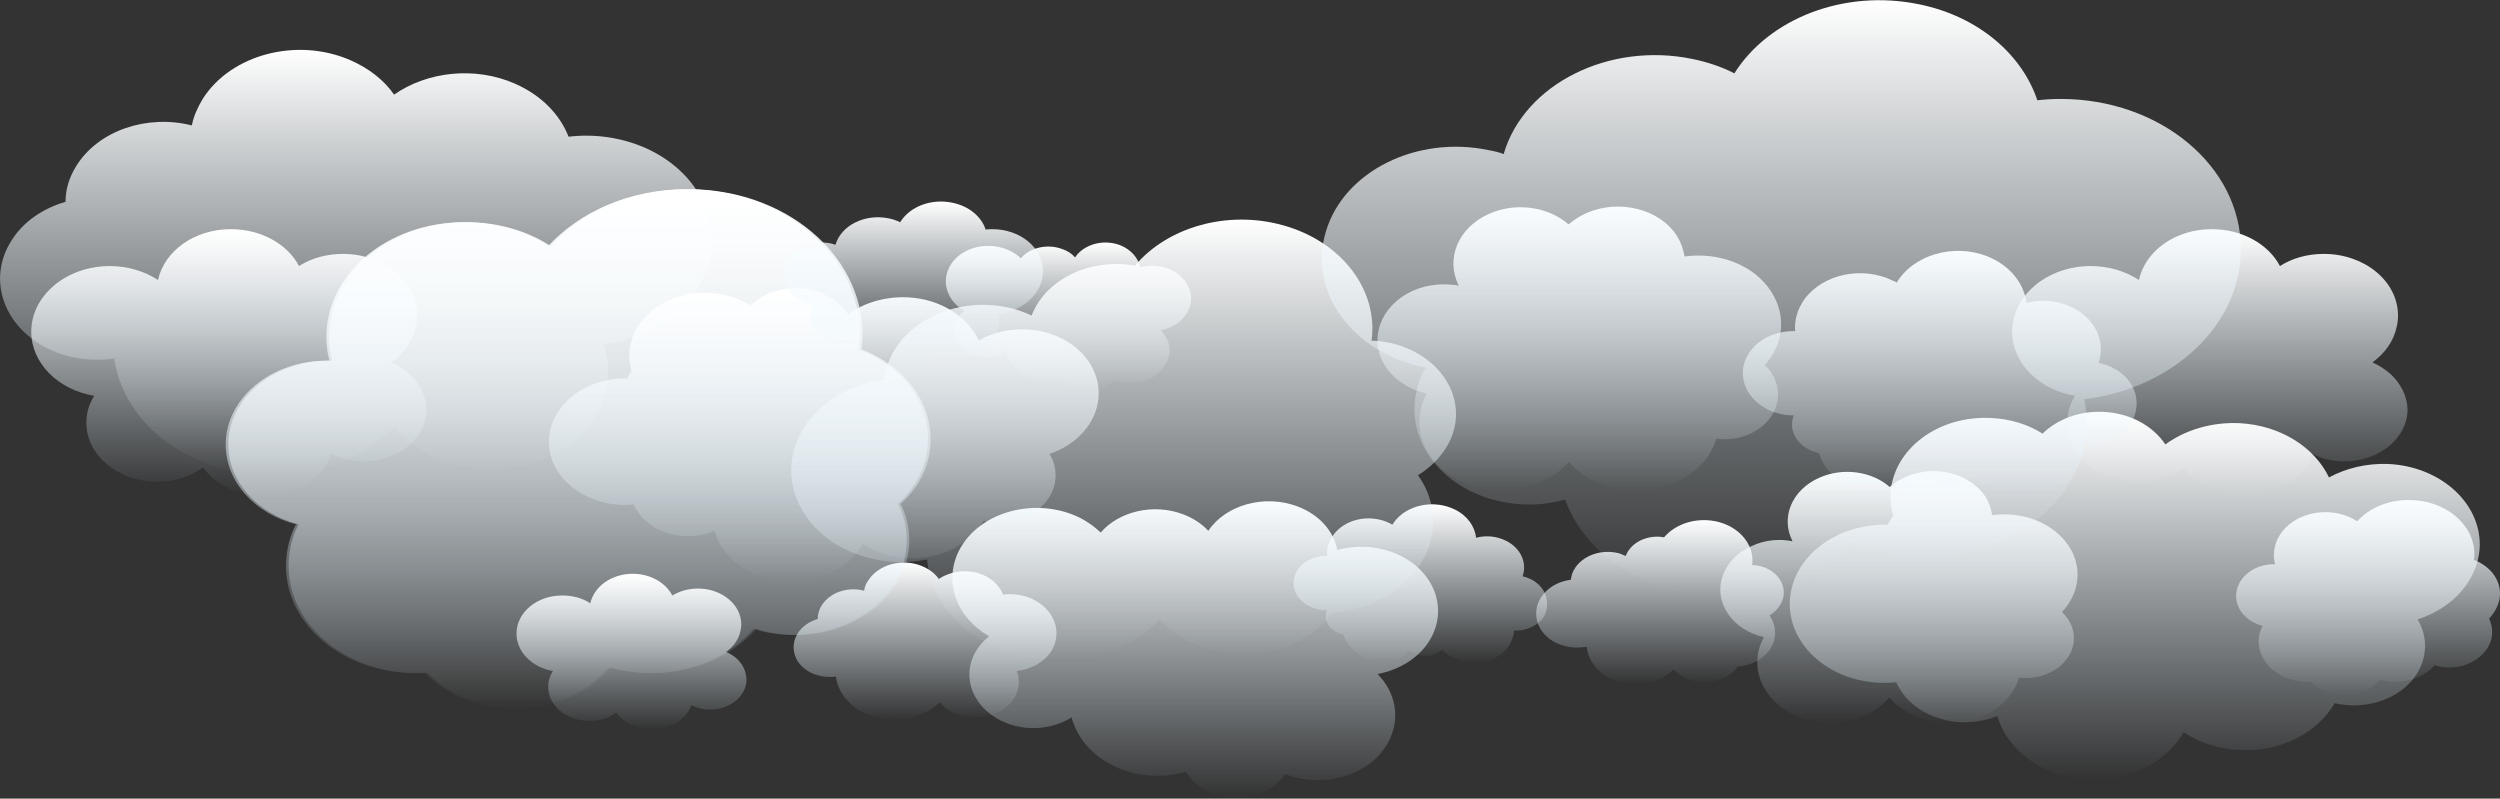 <svg width="576" height="184" viewBox="0 0 576 184" fill="none" xmlns="http://www.w3.org/2000/svg">
<rect x="0" y="0" width="576" height="184" fill="#333333" stroke="none"/>
<g clip-path="url(#clip0_2267_1193)">
<path d="M476.7 125.9C473.2 120.5 466 117.7 459 118.7C458.8 117.3 458.3 115.9 457.5 114.5C453.9 109 445.6 106.9 439 109.9C437.6 110.5 436.4 111.3 435.4 112.2C431.3 108.6 424.6 107.6 419.1 110.1C412.8 112.9 410.2 119.3 413 124.7C409.9 124.1 406.6 124.4 403.6 125.8C396.9 128.8 394.4 135.7 398 141.2C399.8 144.1 403 146 406.4 146.8C404.3 150.6 404.3 155.2 406.9 159.2C411.3 166 421.5 168.6 429.6 164.9C432 163.8 433.9 162.4 435.3 160.7C440.1 166.4 449.4 168.3 456.9 165C461.2 163.1 464.1 159.8 465.2 156.1C467.5 156.4 469.9 156.1 472 155.1C477.4 152.7 479.4 147.1 476.5 142.7C476.1 142.1 475.6 141.5 475.1 141C479.1 136.7 479.9 130.8 476.7 125.9Z" fill="url(#paint0_linear_2267_1193)"/>
<path d="M408.1 67.2C404.1 61 396 58 388.1 59.1C387.9 57.5 387.3 55.9 386.4 54.4C382.4 48.1 373 45.8 365.5 49.1C363.9 49.8 362.6 50.7 361.4 51.7C356.7 47.6 349.2 46.5 343 49.3C335.9 52.5 333 59.7 336.1 65.8C332.6 65.2 328.8 65.5 325.5 67C318 70.4 315.2 78.2 319.2 84.4C321.3 87.6 324.8 89.8 328.7 90.7C326.4 95 326.4 100.2 329.3 104.7C334.3 112.4 345.7 115.3 355 111.1C357.7 109.9 359.8 108.3 361.5 106.4C366.9 112.8 377.4 115 386 111.2C390.9 109 394.2 105.3 395.4 101.1C398 101.4 400.7 101.1 403.1 100C409.2 97.3 411.4 91 408.2 86C407.8 85.3 407.2 84.7 406.6 84.1C410.9 79.4 411.7 72.8 408.1 67.2Z" fill="url(#paint1_linear_2267_1193)"/>
<path d="M267.4 76.1C270 75.6 272.4 74.1 273.6 71.9C275.7 68.1 273.7 63.7 269.2 61.9C267.1 61.1 264.7 61 262.7 61.6C262.3 59.5 260.6 57.5 258.1 56.5C254.2 55 249.7 56.3 247.7 59.3C247 58.5 246 57.8 244.8 57.4C241.4 56.1 237.3 57 235.2 59.5C234.3 58.6 233.2 57.9 231.8 57.4C226.9 55.5 221 57.3 218.8 61.4C216.8 65.1 218.3 69.4 222.2 71.6C221.6 72.1 221 72.7 220.6 73.5C218.9 76.6 220.5 80.3 224.2 81.7C226.8 82.7 229.7 82.3 231.8 81C232.4 83.5 234.5 85.8 237.5 87C240 88 242.7 88 245.1 87.3C245.7 88.4 246.8 89.3 248.2 89.8C251.3 91 254.9 90 256.6 87.6C261.1 89.3 266.5 87.7 268.5 83.9C270.2 81.3 269.6 78.3 267.4 76.1Z" fill="url(#paint2_linear_2267_1193)"/>
<path d="M317.4 155.3C322.6 154.3 327.3 151.4 329.7 147C333.8 139.5 329.9 130.7 321 127.3C316.8 125.7 312.2 125.6 308.1 126.7C307.3 122.4 304 118.6 299 116.7C291.4 113.8 282.4 116.3 278.4 122.3C276.9 120.7 275 119.4 272.6 118.5C265.8 115.9 257.8 117.8 253.6 122.7C251.8 121 249.6 119.5 247 118.5C237.2 114.8 225.7 118.3 221.2 126.4C217.2 133.7 220.2 142.2 227.9 146.6C226.6 147.6 225.5 148.9 224.7 150.3C221.3 156.4 224.5 163.7 231.9 166.6C237 168.6 242.7 167.9 246.9 165.3C248.2 170.3 252.2 174.8 258.2 177.2C263.1 179.1 268.5 179.2 273.2 177.8C274.5 179.9 276.6 181.7 279.4 182.8C285.5 185.2 292.8 183.2 296.1 178.4C296.1 178.4 296.1 178.4 296.2 178.4C305.1 181.8 315.7 178.6 319.8 171.1C322.8 165.6 321.6 159.6 317.4 155.3Z" fill="url(#paint3_linear_2267_1193)"/>
<path d="M237.6 137.9C235.5 137 233.3 136.7 231.1 137C230.4 135.1 228.8 133.5 226.6 132.5C223.2 131 219.1 131.5 216.3 133.4C215.5 132.2 214.2 131.2 212.6 130.5C208 128.5 202.4 130 200 133.8C199.5 134.5 199.2 135.3 199.1 136.1C195.3 135.1 191.2 136.5 189.3 139.5C188.7 140.5 188.4 141.5 188.4 142.6C186.5 143.2 184.8 144.3 183.8 145.9C181.7 149.3 183.2 153.5 187.3 155.2C189 155.9 190.8 156.1 192.6 155.9C193.1 159.5 195.6 162.8 199.8 164.6C205.6 167.1 212.5 165.8 216.5 161.8C217.4 162.9 218.6 163.8 220.1 164.4C225 166.5 231 165 233.6 160.9C234.9 158.9 235 156.7 234.3 154.6C237.6 154.2 240.6 152.6 242.3 149.9C244.9 145.5 242.8 140.2 237.6 137.9Z" fill="url(#paint4_linear_2267_1193)"/>
<path d="M148.5 34C142.9 31.6 136.8 30.8 131 31.5C129 26.4 124.8 22 118.7 19.3C109.4 15.2 98.4 16.5 90.8 21.8C88.5 18.5 85.1 15.8 80.8 13.9C68.5 8.5 53.2 12.5 46.7 22.8C45.5 24.8 44.6 26.8 44.2 28.9C34 26.3 22.7 30 17.6 38.2C15.9 40.9 15.1 43.7 15.1 46.5C9.9 48 5.3 51.1 2.6 55.5C-3.2 64.7 1.1 76 12.1 80.8C16.7 82.8 21.6 83.3 26.3 82.6C27.7 92.3 34.6 101.2 45.7 106C61.3 112.8 80.1 109.3 90.9 98.4C93.3 101.3 96.6 103.8 100.6 105.6C113.8 111.4 130.2 107.1 137.1 96.1C140.5 90.7 141 84.6 139 79.2C147.9 78.2 156.2 73.7 160.7 66.5C168.1 54.8 162.7 40.2 148.5 34Z" fill="url(#paint5_linear_2267_1193)"/>
<path d="M576 136.8C576 133.3 573.6 130.4 570 129C570.1 128.6 570.1 128.1 570.1 127.7C570.1 120.8 563.4 115.2 555 115.2C550.1 115.2 545.8 117.1 543.1 120.1C541.1 118.8 538.6 118 535.8 118C529.2 118 523.9 122.4 523.9 127.9C523.9 128.6 524 129.3 524.2 130C524.1 130 524 130 523.9 130C519.1 130 515.2 133.3 515.2 137.3C515.2 140.6 517.8 143.3 521.3 144.2C520.7 145.3 520.4 146.5 520.4 147.8C520.4 152.9 525.4 157.1 531.6 157.1C531.9 157.1 532.2 157.1 532.5 157.1C534.3 159 537.1 160.2 540.2 160.2C543.6 160.2 546.6 158.8 548.3 156.6C549.4 156.9 550.6 157.1 551.9 157.1C555.6 157.1 558.9 155.6 560.9 153.3C562 153.6 563.1 153.8 564.3 153.8C569.7 153.8 574.2 150.1 574.2 145.6C574.2 144.5 573.9 143.5 573.5 142.5C575 140.9 576 138.9 576 136.8Z" fill="url(#paint6_linear_2267_1193)"/>
<path d="M213.8 101.2C213.8 92 207.3 84.1 197.9 80.5C198 79.3 198.1 78.2 198.1 77C198.1 58.6 180.2 43.6 158.1 43.6C145.2 43.6 133.7 48.7 126.3 56.7C120.9 53.2 114.2 51.2 106.9 51.2C89.4 51.2 75.2 63 75.2 77.6C75.2 79.5 75.4 81.3 75.9 83.1C75.7 83.1 75.4 83.1 75.2 83.1C62.4 83.1 52 91.8 52 102.4C52 111.1 58.8 118.4 68.2 120.8C66.7 123.7 65.9 127 65.9 130.4C65.9 144.1 79.2 155.1 95.6 155.1C96.4 155.1 97.1 155.1 97.9 155C102.7 160 110.1 163.3 118.4 163.3C127.4 163.3 135.3 159.5 140.1 153.8C143.1 154.6 146.3 155.1 149.6 155.1C159.5 155.1 168.2 151.1 173.6 144.9C176.4 145.8 179.5 146.3 182.7 146.3C197.2 146.3 208.9 136.5 208.9 124.4C208.9 121.5 208.2 118.7 206.9 116.1C211.2 112.2 213.8 107 213.8 101.2Z" fill="url(#paint7_linear_2267_1193)"/>
<path d="M94.3 86.1C93.1 85.1 91.8 84.2 90.2 83.5C93.1 81.4 95.1 78.6 95.8 75.3C96 74.5 96.1 73.6 96.1 72.7C96.1 64.8 88.4 58.5 79 58.5C75.2 58.5 71.7 59.5 68.9 61.3C66.3 56.3 60.2 52.8 53.2 52.8C44.8 52.8 37.9 57.8 36.4 64.5C33.3 62.5 29.5 61.3 25.3 61.3C15.3 61.3 7.2 68.1 7.2 76.4C7.2 83.7 13.4 89.8 21.7 91.2C20.5 93.1 19.9 95.2 19.9 97.4C19.9 104.9 27.2 111 36.2 111C40.2 111 43.9 109.8 46.8 107.7C49.6 111.7 54.8 114.3 60.8 114.3C68.2 114.3 74.4 110.2 76.4 104.6C78.6 105.7 81.1 106.3 83.8 106.3C91.8 106.3 98.3 100.9 98.3 94.3C98.1 91.2 96.7 88.3 94.3 86.1Z" fill="url(#paint8_linear_2267_1193)"/>
<path d="M214.4 101.2C214.4 92 207.9 84.1 198.5 80.5C198.6 79.3 198.7 78.2 198.7 77C198.7 58.6 180.8 43.6 158.7 43.6C145.8 43.6 134.3 48.7 126.9 56.7C121.5 53.2 114.8 51.2 107.5 51.2C90 51.2 75.8 63 75.8 77.6C75.8 79.5 76 81.3 76.5 83.1C76.3 83.1 76 83.1 75.8 83.1C63 83.1 52.6 91.8 52.6 102.4C52.6 111.1 59.4 118.4 68.8 120.8C67.3 123.7 66.5 127 66.5 130.4C66.5 144.1 79.8 155.1 96.2 155.1C97 155.1 97.7 155.1 98.5 155C103.3 160 110.7 163.3 119 163.3C128 163.3 135.9 159.5 140.7 153.8C143.7 154.6 146.9 155.1 150.2 155.1C160.1 155.1 168.8 151.1 174.2 144.9C177 145.8 180.1 146.3 183.3 146.3C197.8 146.3 209.5 136.5 209.5 124.4C209.5 121.5 208.8 118.7 207.5 116.1C211.9 112.2 214.4 107 214.4 101.2Z" fill="url(#paint9_linear_2267_1193)"/>
<path d="M169.7 151.7C169 151.1 168.2 150.6 167.3 150.2C169 149 170.2 147.3 170.6 145.4C170.7 144.9 170.8 144.4 170.8 143.9C170.8 139.3 166.3 135.6 160.8 135.6C158.6 135.6 156.6 136.2 154.9 137.2C153.4 134.3 149.9 132.2 145.8 132.2C140.9 132.2 136.9 135.1 136 139C134.2 137.8 132 137.2 129.5 137.2C123.7 137.2 119 141.1 119 146C119 150.2 122.6 153.8 127.4 154.6C126.7 155.7 126.3 156.9 126.3 158.2C126.3 162.6 130.5 166.1 135.8 166.1C138.2 166.1 140.3 165.4 142 164.2C143.7 166.5 146.7 168.1 150.2 168.1C154.5 168.1 158.1 165.7 159.3 162.5C160.6 163.1 162 163.5 163.6 163.5C168.2 163.5 172 160.4 172 156.5C171.9 154.6 171.1 153 169.7 151.7Z" fill="url(#paint10_linear_2267_1193)"/>
<path d="M550.7 86.1C549.5 85.1 548.2 84.2 546.6 83.5C549.5 81.4 551.5 78.6 552.2 75.3C552.4 74.5 552.5 73.6 552.5 72.7C552.5 64.8 544.8 58.5 535.4 58.5C531.6 58.5 528.1 59.5 525.3 61.3C522.7 56.3 516.6 52.8 509.6 52.8C501.2 52.8 494.3 57.8 492.8 64.5C489.7 62.5 485.9 61.3 481.7 61.3C471.7 61.3 463.6 68.1 463.6 76.4C463.6 83.7 469.8 89.8 478.1 91.2C476.9 93.1 476.3 95.2 476.3 97.4C476.3 104.9 483.6 111 492.6 111C496.6 111 500.3 109.8 503.2 107.7C506 111.7 511.2 114.3 517.2 114.3C524.6 114.3 530.8 110.2 532.8 104.6C535 105.7 537.5 106.3 540.2 106.3C548.2 106.3 554.7 100.9 554.7 94.3C554.6 91.2 553.1 88.3 550.7 86.1Z" fill="url(#paint11_linear_2267_1193)"/>
<path d="M571.3 126.5C572 116.3 562.6 107.5 550.3 106.9C545.2 106.7 540.5 107.9 536.6 110C533.3 103.1 525.5 98 516 97.5C509.5 97.2 503.4 99.1 498.9 102.4C496.1 98.2 490.9 95.2 484.7 94.9C479.1 94.6 474 96.6 470.6 99.9C467.3 97.8 463.2 96.5 458.7 96.3C446.6 95.7 436.3 103.4 435.6 113.5C435.5 115.3 435.7 117.1 436.2 118.8C435.7 119.5 435.3 120.2 434.9 120.9C423.1 120.6 413.1 128.2 412.4 138.1C411.7 148.1 420.9 156.8 433 157.3C434.3 157.4 435.6 157.3 436.9 157.2C439.1 162.3 444.8 166 451.7 166.4C454.7 166.5 457.6 166 460.2 165C462.5 173 470.8 179.1 481.1 179.6C490.7 180.1 499.2 175.5 503.1 168.7C506.7 171.1 511.1 172.6 516 172.8C525.5 173.3 534 168.8 537.9 162C539 162.3 540.2 162.4 541.4 162.5C550.5 162.9 558.2 157.2 558.7 149.6C558.9 147.1 558.2 144.7 557 142.7C564.9 140.2 570.7 134 571.3 126.5Z" fill="url(#paint12_linear_2267_1193)"/>
<path d="M253.1 91.5C253.7 83.3 246.2 76.3 236.4 75.9C232.4 75.7 228.6 76.7 225.5 78.4C222.9 72.9 216.6 68.8 209 68.5C203.8 68.3 199 69.8 195.4 72.4C193.2 69 189 66.6 184.1 66.4C179.7 66.2 175.6 67.8 172.9 70.4C170.2 68.7 167 67.7 163.4 67.5C153.8 67 145.5 73.2 145 81.2C144.9 82.7 145.1 84.1 145.5 85.5C145.1 86 144.8 86.6 144.5 87.2C135.1 87 127.1 93 126.5 100.9C125.9 108.9 133.3 115.8 142.9 116.3C143.9 116.4 145 116.3 146 116.2C147.8 120.3 152.3 123.3 157.8 123.5C160.2 123.6 162.5 123.2 164.6 122.3C166.4 128.7 173 133.6 181.3 134C189 134.4 195.8 130.7 198.8 125.3C201.6 127.2 205.2 128.4 209.1 128.6C216.7 129 223.5 125.4 226.6 120C227.5 120.2 228.4 120.4 229.4 120.4C236.6 120.7 242.8 116.2 243.2 110.1C243.3 108.1 242.8 106.2 241.8 104.6C248 102.5 252.7 97.5 253.1 91.5Z" fill="url(#paint13_linear_2267_1193)"/>
<path d="M352.8 133.5C352.1 133.2 351.5 132.9 350.8 132.8C351.9 129.7 350.4 126.3 347 124.6C344.8 123.5 342.3 123.3 340.1 123.9C339.8 121.3 338.1 118.8 335.2 117.4C330.4 115 324.1 116.3 321.2 120.3C321.1 120.5 320.9 120.7 320.8 120.9C320.6 120.8 320.5 120.7 320.3 120.6C315.7 118.3 309.8 119.5 307.1 123.4C306 124.9 305.6 126.5 305.8 128.1C303.2 128 300.5 129.1 299.1 131.1C297 134.1 298.1 137.9 301.7 139.7C302.9 140.3 304.3 140.6 305.7 140.6C305 142.5 305.8 144.6 308 145.7C308.5 145.9 309 146.1 309.5 146.2C310.1 148.1 311.5 149.9 313.7 151C314.1 151.4 314.6 151.8 315.2 152.1C318.2 153.6 322.2 152.9 324.1 150.4C324.3 150.2 324.6 150.1 324.8 149.9C325.1 150.1 325.4 150.3 325.7 150.5C327.9 151.6 330.6 151.2 332.3 149.7C333 150.5 333.8 151.1 334.9 151.6C339.3 153.8 344.9 152.6 347.5 149C348.3 147.8 348.8 146.5 348.8 145.3C351.5 145.4 354.1 144.3 355.6 142.3C357.4 139.1 356.3 135.3 352.8 133.5Z" fill="url(#paint14_linear_2267_1193)"/>
<path d="M486.7 84.7C485.7 84.2 484.6 83.8 483.5 83.6C485.2 78.9 482.9 73.6 477.6 70.9C474.2 69.2 470.3 68.9 466.9 69.8C466.4 65.8 463.8 62 459.3 59.7C451.8 55.9 442.1 58 437.6 64.2C437.4 64.5 437.2 64.8 437 65.1C436.7 64.9 436.5 64.8 436.2 64.7C429.1 61.2 420 63.1 415.7 69C414.1 71.3 413.4 73.8 413.6 76.3C409.5 76.2 405.5 77.8 403.2 81C399.9 85.6 401.7 91.5 407.2 94.3C409.1 95.3 411.2 95.7 413.3 95.7C412.1 98.6 413.5 101.9 416.8 103.6C417.5 104 418.3 104.2 419.1 104.4C420 107.4 422.2 110.1 425.6 111.8C425.6 111.8 425.6 111.8 425.7 111.8C426.4 112.4 427.2 113 428.1 113.5C432.8 115.9 438.9 114.7 441.9 110.9C442.3 110.6 442.7 110.4 443 110.1C443.4 110.4 443.9 110.8 444.4 111C447.8 112.7 452 112.1 454.5 109.7C455.6 110.9 456.9 111.9 458.5 112.7C465.3 116.1 474 114.3 478.1 108.6C479.4 106.8 480.1 104.8 480.1 102.8C484.2 103 488.3 101.3 490.6 98.1C493.9 93.3 492.2 87.4 486.7 84.7Z" fill="url(#paint15_linear_2267_1193)"/>
<path d="M410.6 138.5C411.9 135.2 409.8 131.6 405.8 130.5C405.1 130.3 404.4 130.2 403.7 130.2C404.3 125.9 401.2 121.7 396.1 120.3C391.3 119 386.2 120.5 383.4 123.8C379.7 123.1 375.8 124.9 374.6 128V128.1C374.1 127.9 373.6 127.7 373.1 127.5C368.6 126.3 363.8 128.3 362.3 132C362.1 132.5 362 133.1 361.9 133.6C358.5 134 355.6 136 354.4 138.9C352.8 143 355.4 147.5 360.4 148.8C362.1 149.3 363.9 149.3 365.6 149C365.9 152.6 368.8 156 373.3 157.2C377.9 158.5 382.8 157.1 385.6 154.2C386.7 155.4 388.1 156.3 389.9 156.8C393.9 157.9 398.3 156.5 400.4 153.6C404 153.3 407.3 151.3 408.5 148.3C409.4 146.1 409 143.7 407.7 141.8C409 141 410 139.9 410.6 138.5Z" fill="url(#paint16_linear_2267_1193)"/>
<path d="M334.4 100.8C338 91.9 332.2 82.3 321.5 79.3C319.7 78.8 317.8 78.5 316 78.5C317.6 67 309.3 55.7 295.6 51.9C282.7 48.3 268.9 52.4 261.5 61.2C251.4 59.4 241.2 64.1 237.8 72.4C237.8 72.5 237.7 72.6 237.7 72.7C236.4 72.1 235.1 71.6 233.7 71.2C221.7 67.9 208.8 73.3 204.8 83.2C204.2 84.6 203.9 86.1 203.7 87.5C194.7 88.7 186.7 93.9 183.6 101.7C179.2 112.7 186.3 124.7 199.6 128.4C204.3 129.7 209.1 129.8 213.6 128.9C214.5 138.7 222.3 147.6 234.1 150.9C246.4 154.3 259.6 150.7 267.2 142.7C270 145.8 274 148.2 278.8 149.6C289.7 152.6 301.3 148.9 307.1 141.1C316.8 140.4 325.6 135 328.9 126.8C331.3 120.8 330.3 114.5 326.7 109.5C330.1 107.4 332.9 104.4 334.4 100.8Z" fill="url(#paint17_linear_2267_1193)"/>
<path d="M240.3 62.5C240.3 57.1 235.1 52.8 228.6 52.8C228.1 52.8 227.6 52.8 227.1 52.9C226.1 49.9 223.3 47.5 219.4 46.7C214.5 45.7 209.6 47.6 207.4 51.2C206.6 50.8 205.7 50.5 204.7 50.3C199.3 49.2 193.8 51.9 192.5 56.4C192.2 56.3 191.9 56.2 191.5 56.1C186.8 55.1 182.1 57.5 180.9 61.4C179.7 65.3 182.6 69.2 187.2 70.2C187.2 70.2 187.3 70.2 187.4 70.2C187.1 70.7 186.9 71.2 186.8 71.7C186 75 188.6 78.3 192.6 79C193.9 79.2 195.2 79.1 196.4 78.8C197.5 81.7 200.2 84 204 84.8C208.3 85.7 212.6 84.3 215.1 81.5C215.8 81.8 216.5 82 217.3 82.2C222.9 83.4 228.5 80.5 230 75.9C230.4 74.7 230.4 73.4 230.1 72.3C235.8 71.6 240.3 67.5 240.3 62.5Z" fill="url(#paint18_linear_2267_1193)"/>
<path d="M516.3 57.4C516.3 38.3 497.7 22.8 474.8 22.8C473 22.8 471.2 22.9 469.4 23.1C465.9 12.6 455.9 3.8 442.2 1C424.9 -2.6 407.5 4.3 399.6 16.9C396.7 15.4 393.4 14.3 390 13.6C370.8 9.6 351.3 19.3 346.5 35.3V35.5C345.4 35.1 344.2 34.8 343 34.6C326.4 31.1 309.6 39.5 305.5 53.3C301.3 67.1 311.4 81.1 328 84.6C328.2 84.6 328.4 84.7 328.5 84.7C327.5 86.3 326.8 88.1 326.4 90C323.6 101.9 332.8 113.4 347.1 115.8C351.8 116.6 356.4 116.3 360.6 115.1C364.3 125.3 374.2 133.7 387.6 136.5C402.8 139.7 418.2 134.7 427 124.9C429.4 125.9 432 126.7 434.7 127.3C454.6 131.5 474.7 121.4 479.7 104.9C481 100.5 481.1 96.1 480.2 92C500.5 89.5 516.3 75 516.3 57.4Z" fill="url(#paint19_linear_2267_1193)"/>
</g>
<defs>
<linearGradient id="paint0_linear_2267_1193" x1="437.515" y1="108.53" x2="437.515" y2="166.619" gradientUnits="userSpaceOnUse">
<stop stop-color="white"/>
<stop offset="1" stop-color="#E3F4FE" stop-opacity="0"/>
</linearGradient>
<linearGradient id="paint1_linear_2267_1193" x1="363.876" y1="47.598" x2="363.876" y2="113.067" gradientUnits="userSpaceOnUse">
<stop stop-color="white"/>
<stop offset="1" stop-color="#E3F4FE" stop-opacity="0"/>
</linearGradient>
<linearGradient id="paint2_linear_2267_1193" x1="246.176" y1="55.874" x2="246.176" y2="90.308" gradientUnits="userSpaceOnUse">
<stop stop-color="white"/>
<stop offset="1" stop-color="#E3F4FE" stop-opacity="0"/>
</linearGradient>
<linearGradient id="paint3_linear_2267_1193" x1="275.379" y1="115.492" x2="275.379" y2="183.817" gradientUnits="userSpaceOnUse">
<stop stop-color="white"/>
<stop offset="1" stop-color="#E3F4FE" stop-opacity="0"/>
</linearGradient>
<linearGradient id="paint4_linear_2267_1193" x1="213.135" y1="129.613" x2="213.135" y2="165.876" gradientUnits="userSpaceOnUse">
<stop stop-color="white"/>
<stop offset="1" stop-color="#E3F4FE" stop-opacity="0"/>
</linearGradient>
<linearGradient id="paint5_linear_2267_1193" x1="82.014" y1="11.494" x2="82.014" y2="109.479" gradientUnits="userSpaceOnUse">
<stop stop-color="white"/>
<stop offset="1" stop-color="#E3F4FE" stop-opacity="0"/>
</linearGradient>
<linearGradient id="paint6_linear_2267_1193" x1="545.6" y1="115.2" x2="545.6" y2="160.2" gradientUnits="userSpaceOnUse">
<stop stop-color="white"/>
<stop offset="1" stop-color="#E3F4FE" stop-opacity="0"/>
</linearGradient>
<linearGradient id="paint7_linear_2267_1193" x1="132.9" y1="43.6" x2="132.9" y2="163.3" gradientUnits="userSpaceOnUse">
<stop stop-color="white"/>
<stop offset="1" stop-color="#E3F4FE" stop-opacity="0"/>
</linearGradient>
<linearGradient id="paint8_linear_2267_1193" x1="52.75" y1="52.8" x2="52.75" y2="114.3" gradientUnits="userSpaceOnUse">
<stop stop-color="white"/>
<stop offset="1" stop-color="#E3F4FE" stop-opacity="0"/>
</linearGradient>
<linearGradient id="paint9_linear_2267_1193" x1="133.5" y1="43.6" x2="133.5" y2="163.3" gradientUnits="userSpaceOnUse">
<stop stop-color="white"/>
<stop offset="1" stop-color="#E3F4FE" stop-opacity="0"/>
</linearGradient>
<linearGradient id="paint10_linear_2267_1193" x1="145.5" y1="132.2" x2="145.5" y2="168.1" gradientUnits="userSpaceOnUse">
<stop stop-color="white"/>
<stop offset="1" stop-color="#E3F4FE" stop-opacity="0"/>
</linearGradient>
<linearGradient id="paint11_linear_2267_1193" x1="509.15" y1="52.8" x2="509.15" y2="114.3" gradientUnits="userSpaceOnUse">
<stop stop-color="white"/>
<stop offset="1" stop-color="#E3F4FE" stop-opacity="0"/>
</linearGradient>
<linearGradient id="paint12_linear_2267_1193" x1="491.85" y1="94.87" x2="491.85" y2="179.637" gradientUnits="userSpaceOnUse">
<stop stop-color="white"/>
<stop offset="1" stop-color="#E3F4FE" stop-opacity="0"/>
</linearGradient>
<linearGradient id="paint13_linear_2267_1193" x1="189.8" y1="66.383" x2="189.8" y2="134.03" gradientUnits="userSpaceOnUse">
<stop stop-color="white"/>
<stop offset="1" stop-color="#E3F4FE" stop-opacity="0"/>
</linearGradient>
<linearGradient id="paint14_linear_2267_1193" x1="327.247" y1="116.196" x2="327.247" y2="152.884" gradientUnits="userSpaceOnUse">
<stop stop-color="white"/>
<stop offset="1" stop-color="#E3F4FE" stop-opacity="0"/>
</linearGradient>
<linearGradient id="paint15_linear_2267_1193" x1="446.914" y1="57.799" x2="446.914" y2="114.74" gradientUnits="userSpaceOnUse">
<stop stop-color="white"/>
<stop offset="1" stop-color="#E3F4FE" stop-opacity="0"/>
</linearGradient>
<linearGradient id="paint16_linear_2267_1193" x1="382.457" y1="119.834" x2="382.457" y2="157.688" gradientUnits="userSpaceOnUse">
<stop stop-color="white"/>
<stop offset="1" stop-color="#E3F4FE" stop-opacity="0"/>
</linearGradient>
<linearGradient id="paint17_linear_2267_1193" x1="258.883" y1="50.596" x2="258.883" y2="152.179" gradientUnits="userSpaceOnUse">
<stop stop-color="white"/>
<stop offset="1" stop-color="#E3F4FE" stop-opacity="0"/>
</linearGradient>
<linearGradient id="paint18_linear_2267_1193" x1="210.464" y1="46.435" x2="210.464" y2="85.071" gradientUnits="userSpaceOnUse">
<stop stop-color="white"/>
<stop offset="1" stop-color="#E3F4FE" stop-opacity="0"/>
</linearGradient>
<linearGradient id="paint19_linear_2267_1193" x1="410.424" y1="0.049" x2="410.424" y2="137.464" gradientUnits="userSpaceOnUse">
<stop stop-color="white"/>
<stop offset="1" stop-color="#E3F4FE" stop-opacity="0"/>
</linearGradient>
<clipPath id="clip0_2267_1193">
<rect width="576" height="183.6" fill="white"/>
</clipPath>
</defs>
</svg>
